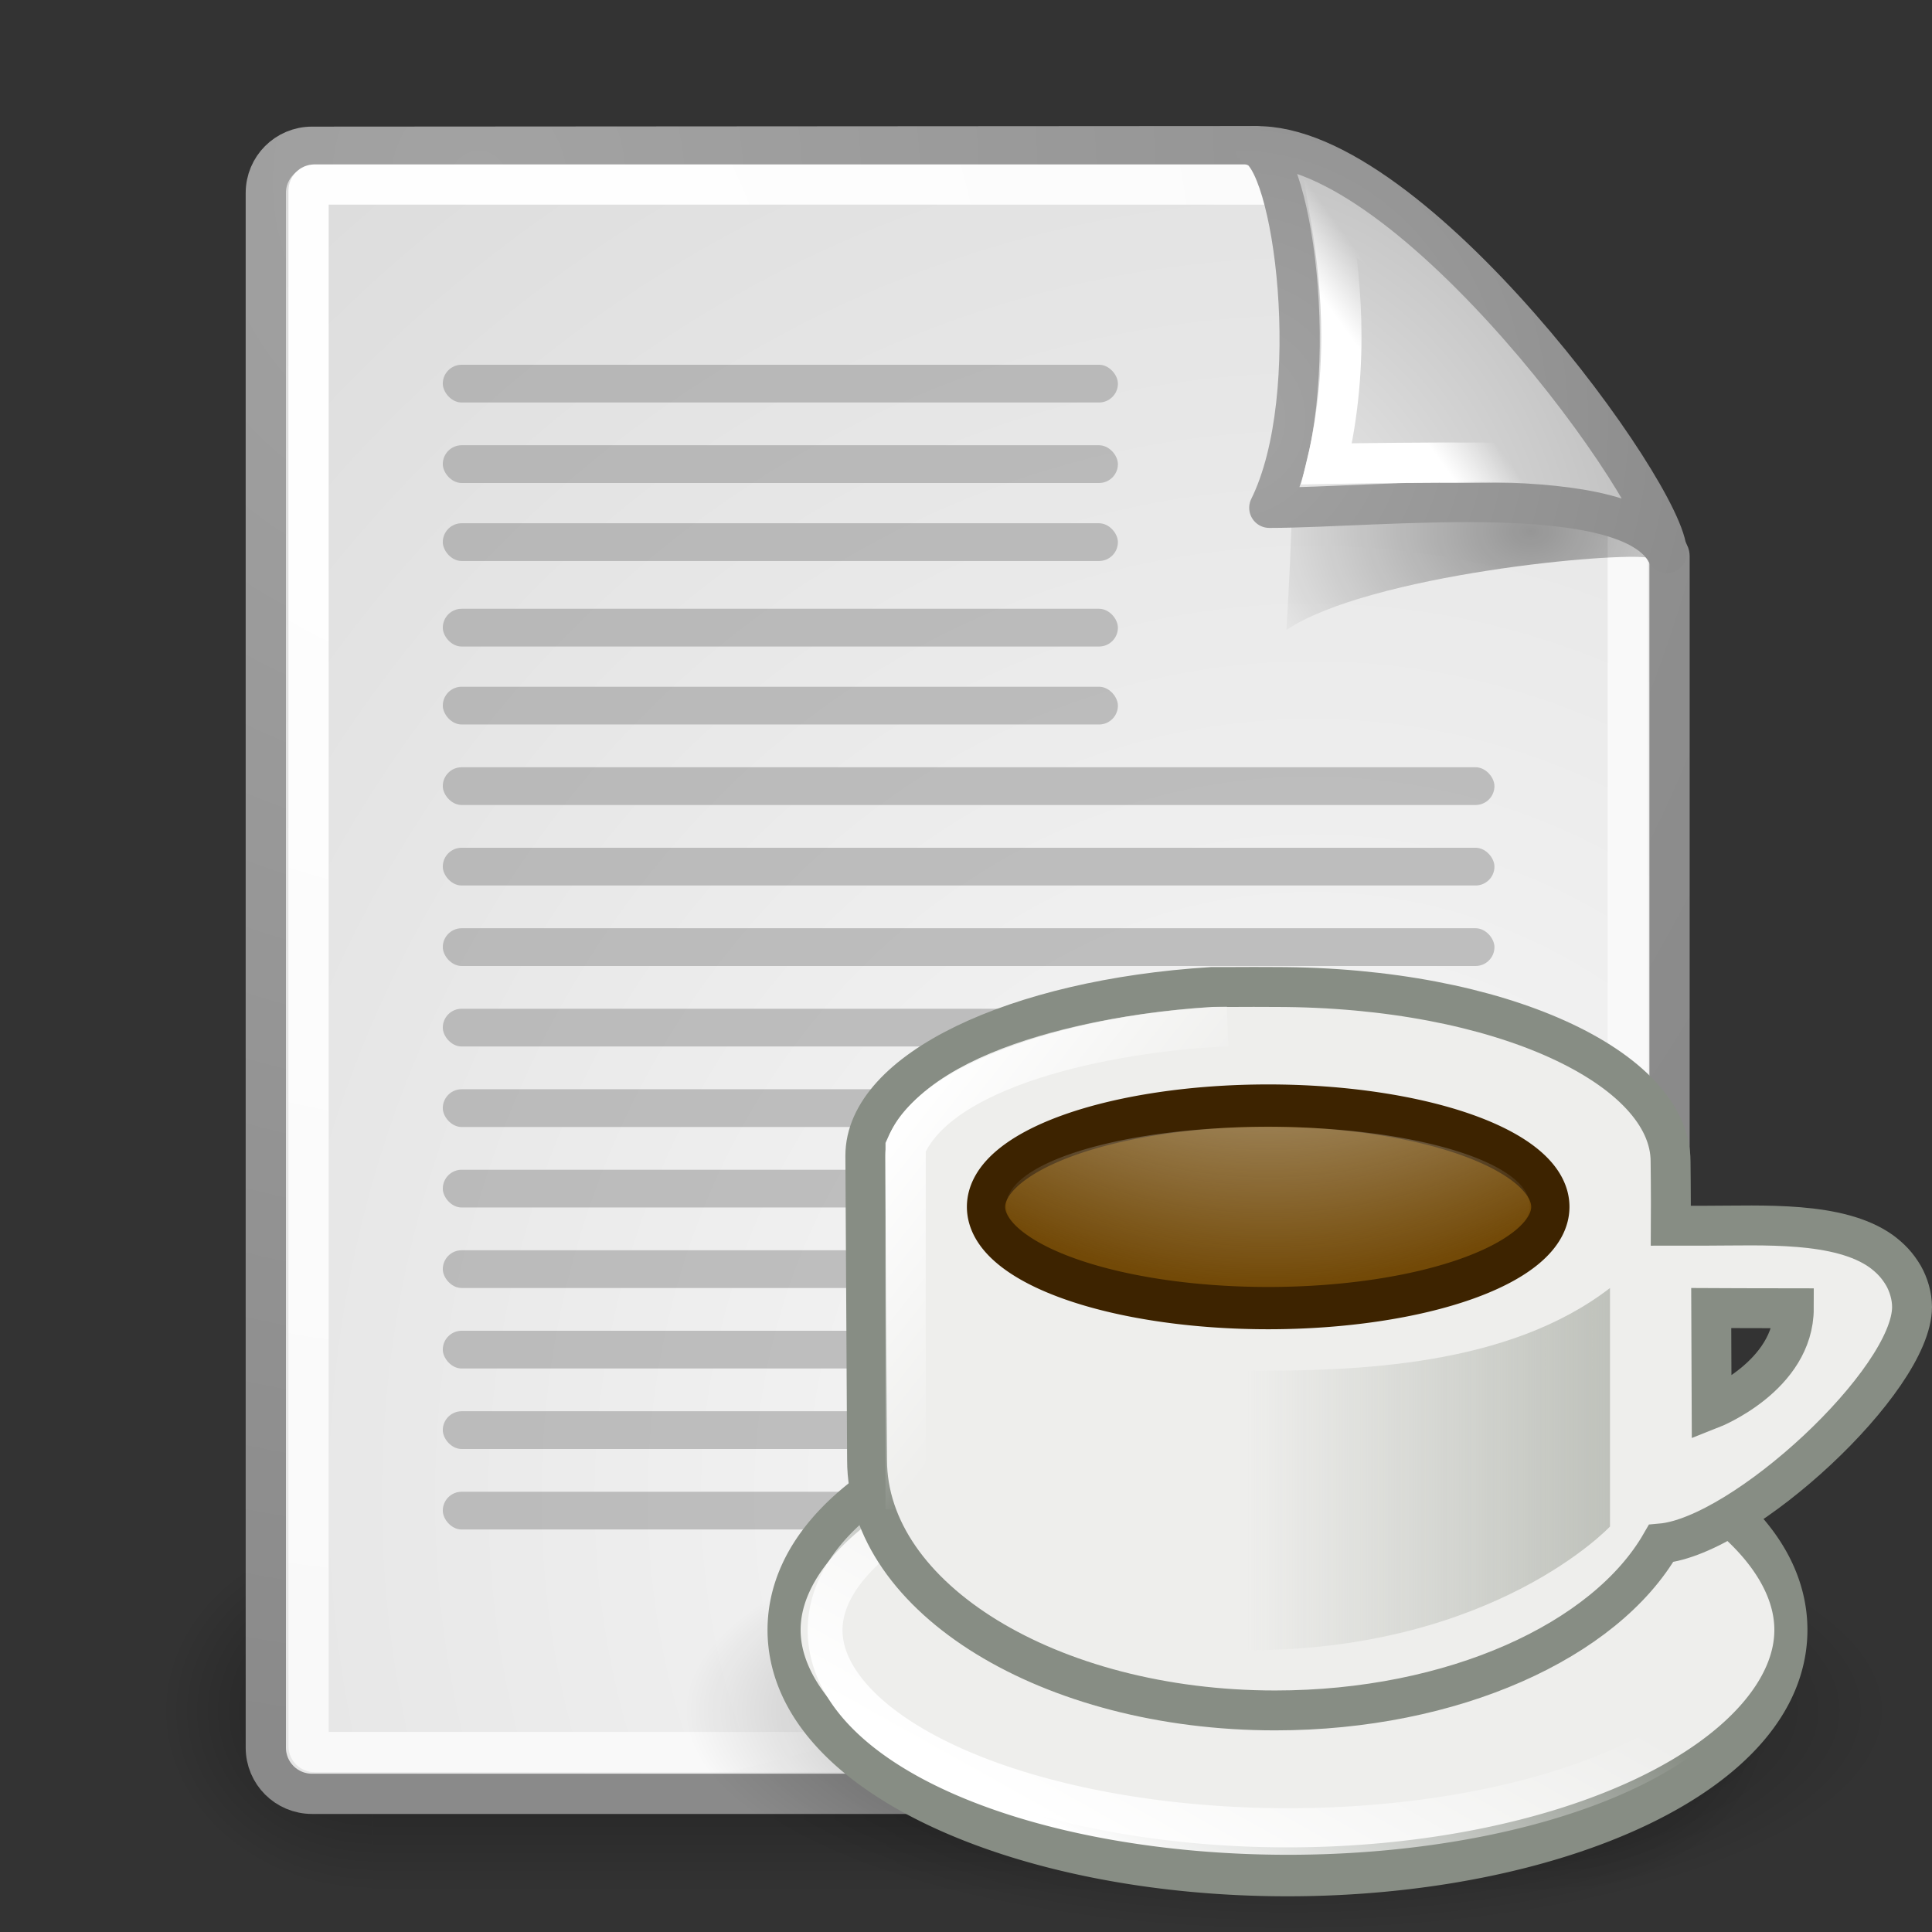 <?xml version="1.0" encoding="UTF-8" standalone="no"?>
<!-- Created with Inkscape (http://www.inkscape.org/) -->
<svg xmlns:dc="http://purl.org/dc/elements/1.1/" xmlns:cc="http://web.resource.org/cc/" xmlns:rdf="http://www.w3.org/1999/02/22-rdf-syntax-ns#" xmlns:svg="http://www.w3.org/2000/svg" xmlns="http://www.w3.org/2000/svg" xmlns:xlink="http://www.w3.org/1999/xlink" xmlns:sodipodi="http://sodipodi.sourceforge.net/DTD/sodipodi-0.dtd" xmlns:inkscape="http://www.inkscape.org/namespaces/inkscape" inkscape:export-ydpi="90" inkscape:export-xdpi="90" inkscape:export-filename="/media/hda1/Backup/Documentos/Vinicius/tango-icon-theme-code/scalable/text-x-java-source.png" sodipodi:docname="text-x-java-source.svg" sodipodi:docbase="/media/hda1/Backup/Documentos/Vinicius/tango-icon-theme-code/scalable" inkscape:version="0.45" sodipodi:version="0.32" id="svg249" height="48" width="48" version="1.0" inkscape:output_extension="org.inkscape.output.svg.inkscape" sodipodi:modified="true">
  <rect width="100%" height="100%" fill="#333333" stroke="none"/>
  <defs id="defs3">
    <linearGradient inkscape:collect="always" id="linearGradient8838">
      <stop style="stop-color:#000000;stop-opacity:1;" offset="0" id="stop8840"/>
      <stop style="stop-color:#000000;stop-opacity:0;" offset="1" id="stop8842"/>
    </linearGradient>
    <linearGradient inkscape:collect="always" id="linearGradient5265">
      <stop style="stop-color:#ffffff;stop-opacity:1;" offset="0" id="stop5267"/>
      <stop style="stop-color:#ffffff;stop-opacity:0;" offset="1" id="stop5269"/>
    </linearGradient>
    <linearGradient inkscape:collect="always" id="linearGradient2199">
      <stop style="stop-color:#babdb6;stop-opacity:1;" offset="0" id="stop2201"/>
      <stop style="stop-color:#babdb6;stop-opacity:0;" offset="1" id="stop2203"/>
    </linearGradient>
    <linearGradient inkscape:collect="always" id="linearGradient2837">
      <stop style="stop-color:#eeeeec;stop-opacity:1;" offset="0" id="stop2839"/>
      <stop style="stop-color:#eeeeec;stop-opacity:0;" offset="1" id="stop2841"/>
    </linearGradient>
    <linearGradient inkscape:collect="always" id="linearGradient7215">
      <stop style="stop-color:#ffffff;stop-opacity:1;" offset="0" id="stop7217"/>
      <stop style="stop-color:#ffffff;stop-opacity:0;" offset="1" id="stop7219"/>
    </linearGradient>
    <linearGradient inkscape:collect="always" id="linearGradient4790">
      <stop style="stop-color:#000000;stop-opacity:1;" offset="0" id="stop4792"/>
      <stop style="stop-color:#000000;stop-opacity:0;" offset="1" id="stop4794"/>
    </linearGradient>
    <linearGradient inkscape:collect="always" id="linearGradient2251">
      <stop style="stop-color:#ffffff;stop-opacity:1;" offset="0" id="stop2253"/>
      <stop style="stop-color:#ffffff;stop-opacity:0;" offset="1" id="stop2255"/>
    </linearGradient>
    <linearGradient inkscape:collect="always" xlink:href="#linearGradient2251" id="linearGradient8166" gradientUnits="userSpaceOnUse" gradientTransform="matrix(-3.277938e-2,-0.999,0.999,-3.277938e-2,-0.71,45.063)" x1="33.396" y1="36.921" x2="34.17" y2="38.07"/>
    <linearGradient id="linearGradient15662">
      <stop id="stop15664" offset="0" style="stop-color:#ffffff;stop-opacity:1;"/>
      <stop id="stop15666" offset="1" style="stop-color:#f8f8f8;stop-opacity:1;"/>
    </linearGradient>
    <linearGradient id="linearGradient269">
      <stop id="stop270" offset="0" style="stop-color:#a3a3a3;stop-opacity:1;"/>
      <stop id="stop271" offset="1" style="stop-color:#8a8a8a;stop-opacity:1;"/>
    </linearGradient>
    <linearGradient id="linearGradient259">
      <stop id="stop260" offset="0" style="stop-color:#fafafa;stop-opacity:1;"/>
      <stop id="stop261" offset="1" style="stop-color:#bbbbbb;stop-opacity:1;"/>
    </linearGradient>
    <radialGradient inkscape:collect="always" xlink:href="#linearGradient269" id="radialGradient15656" gradientUnits="userSpaceOnUse" gradientTransform="matrix(0.968,0,0,1.033,3.354,0.646)" cx="8.824" cy="3.756" fx="8.824" fy="3.756" r="37.752"/>
    <radialGradient inkscape:collect="always" xlink:href="#linearGradient259" id="radialGradient15658" gradientUnits="userSpaceOnUse" gradientTransform="scale(0.96,1.041)" cx="33.967" cy="35.737" fx="33.967" fy="35.737" r="86.708"/>
    <radialGradient inkscape:collect="always" xlink:href="#linearGradient15662" id="radialGradient15668" gradientUnits="userSpaceOnUse" gradientTransform="matrix(0.968,0,0,1.033,3.354,0.646)" cx="8.144" cy="7.268" fx="8.144" fy="7.268" r="38.159"/>
    <radialGradient inkscape:collect="always" xlink:href="#linearGradient269" id="radialGradient5350" gradientUnits="userSpaceOnUse" gradientTransform="matrix(0.332,-2.3449e-17,2.501087e-17,0.354,20.105,9.582)" cx="31.863" cy="2.367" fx="31.863" fy="2.367" r="37.752"/>
    <radialGradient inkscape:collect="always" xlink:href="#linearGradient259" id="radialGradient5352" gradientUnits="userSpaceOnUse" gradientTransform="matrix(0.148,1.009137e-2,-1.104438e-2,0.162,25.06,12.817)" cx="30.654" cy="14.937" fx="30.654" fy="14.937" r="86.708"/>
    <radialGradient inkscape:collect="always" xlink:href="#linearGradient4790" id="radialGradient4796" cx="37.03" cy="12.989" fx="37.03" fy="12.989" r="4.293" gradientTransform="matrix(1.745,2.313551e-22,-1.663e-22,1.284,-26.583,-3.478)" gradientUnits="userSpaceOnUse"/>
    <linearGradient id="linearGradient3688" inkscape:collect="always">
      <stop id="stop3690" offset="0" style="stop-color:black;stop-opacity:1;"/>
      <stop id="stop3692" offset="1" style="stop-color:black;stop-opacity:0;"/>
    </linearGradient>
    <linearGradient id="linearGradient3702">
      <stop id="stop3704" offset="0" style="stop-color:black;stop-opacity:0;"/>
      <stop style="stop-color:black;stop-opacity:1;" offset="0.5" id="stop3710"/>
      <stop id="stop3706" offset="1" style="stop-color:black;stop-opacity:0;"/>
    </linearGradient>
    <radialGradient inkscape:collect="always" xlink:href="#linearGradient3688" id="radialGradient2088" gradientUnits="userSpaceOnUse" gradientTransform="matrix(2.004,0,0,1.4,27.988,-17.4)" cx="4.993" cy="43.5" fx="4.993" fy="43.5" r="2.5"/>
    <radialGradient inkscape:collect="always" xlink:href="#linearGradient3688" id="radialGradient2090" gradientUnits="userSpaceOnUse" gradientTransform="matrix(2.004,0,0,1.4,-20.012,-104.4)" cx="4.993" cy="43.5" fx="4.993" fy="43.5" r="2.5"/>
    <linearGradient inkscape:collect="always" xlink:href="#linearGradient3702" id="linearGradient2092" gradientUnits="userSpaceOnUse" x1="25.058" y1="47.028" x2="25.058" y2="39.999"/>
    <radialGradient inkscape:collect="always" xlink:href="#linearGradient8838" id="radialGradient7503" gradientUnits="userSpaceOnUse" gradientTransform="matrix(1,0,0,0.341,0,3.047)" cx="62.625" cy="4.625" fx="62.625" fy="4.625" r="10.625"/>
    <linearGradient inkscape:collect="always" xlink:href="#linearGradient5265" id="linearGradient7505" gradientUnits="userSpaceOnUse" x1="7.134" y1="11.046" x2="8.352" y2="8.131"/>
    <linearGradient inkscape:collect="always" xlink:href="#linearGradient2199" id="linearGradient7507" gradientUnits="userSpaceOnUse" gradientTransform="matrix(1.168,0,0,1.498,68.138,20.362)" x1="17.798" y1="15.786" x2="9.277" y2="15.786"/>
    <radialGradient inkscape:collect="always" xlink:href="#linearGradient2837" id="radialGradient7511" gradientUnits="userSpaceOnUse" gradientTransform="matrix(2.123,0,0,2.077,-10.827,2.828)" cx="9.612" cy="-1.001" fx="9.612" fy="-1.001" r="4.975"/>
    <linearGradient inkscape:collect="always" xlink:href="#linearGradient7215" id="linearGradient7513" gradientUnits="userSpaceOnUse" gradientTransform="translate(8.98,8.839)" x1="61" y1="27.07" x2="65.778" y2="30.852"/>
    <radialGradient inkscape:collect="always" xlink:href="#linearGradient8838" id="radialGradient8610" gradientUnits="userSpaceOnUse" gradientTransform="matrix(1,0,0,0.341,0,3.047)" cx="62.625" cy="4.625" fx="62.625" fy="4.625" r="10.625"/>
    <linearGradient inkscape:collect="always" xlink:href="#linearGradient5265" id="linearGradient8612" gradientUnits="userSpaceOnUse" x1="7.134" y1="11.046" x2="8.352" y2="8.131"/>
    <linearGradient inkscape:collect="always" xlink:href="#linearGradient2199" id="linearGradient8614" gradientUnits="userSpaceOnUse" gradientTransform="matrix(1.149,0,0,1.498,70.253,19.809)" x1="17.798" y1="15.786" x2="9.277" y2="15.786"/>
    <radialGradient inkscape:collect="always" xlink:href="#linearGradient2837" id="radialGradient8616" gradientUnits="userSpaceOnUse" gradientTransform="matrix(2.123,0,0,2.077,-10.827,2.828)" cx="9.612" cy="-1.001" fx="9.612" fy="-1.001" r="4.975"/>
    <linearGradient inkscape:collect="always" xlink:href="#linearGradient7215" id="linearGradient8618" gradientUnits="userSpaceOnUse" gradientTransform="matrix(1.014,0,0,0.986,8.383,9.099)" x1="61" y1="27.07" x2="65.778" y2="30.852"/>
  </defs>
  <sodipodi:namedview inkscape:window-y="26" inkscape:window-x="0" inkscape:window-height="688" inkscape:window-width="1024" inkscape:document-units="px" inkscape:grid-bbox="true" showgrid="false" inkscape:current-layer="layer2" inkscape:cy="3.9227066" inkscape:cx="40.943671" inkscape:zoom="1" inkscape:pageshadow="2" inkscape:pageopacity="0.0" borderopacity="1" bordercolor="#666666" pagecolor="#ffffff" id="base" inkscape:showpageshadow="false" showborder="false"/>
  <g inkscape:groupmode="layer" id="layer6" inkscape:label="Shadow">
    <g style="display:inline" id="g2033" inkscape:label="Shadow">
      <g id="g3712" style="opacity:0.4" transform="matrix(1.053,0,0,1.286,-1.263,-13.429)">
        <rect y="40" x="38" height="7" width="5" id="rect2801" style="opacity:1;fill:url(#radialGradient2088);fill-opacity:1;stroke:none;stroke-width:1;stroke-linecap:round;stroke-linejoin:miter;stroke-miterlimit:4;stroke-dasharray:none;stroke-opacity:1"/>
        <rect transform="scale(-1,-1)" y="-47" x="-10" height="7" width="5" id="rect3696" style="opacity:1;fill:url(#radialGradient2090);fill-opacity:1;stroke:none;stroke-width:1;stroke-linecap:round;stroke-linejoin:miter;stroke-miterlimit:4;stroke-dasharray:none;stroke-opacity:1"/>
        <rect y="40" x="10" height="7" width="28" id="rect3700" style="opacity:1;fill:url(#linearGradient2092);fill-opacity:1;stroke:none;stroke-width:1;stroke-linecap:round;stroke-linejoin:miter;stroke-miterlimit:4;stroke-dasharray:none;stroke-opacity:1"/>
      </g>
    </g>
  </g>
  <g style="display:inline" inkscape:groupmode="layer" inkscape:label="Base" id="layer1">
    <path style="color:#000000;fill:url(#radialGradient15658);fill-opacity:1;fill-rule:nonzero;stroke:url(#radialGradient15656);stroke-width:1;stroke-linecap:round;stroke-linejoin:round;marker:none;marker-start:none;marker-mid:none;marker-end:none;stroke-miterlimit:4;stroke-dashoffset:0;stroke-opacity:1;visibility:visible;display:block;overflow:visible" d="M 7.753,3.646 L 31.2,3.631 C 31.2,3.631 41.479,13.175 41.479,13.811 L 41.479,43.418 C 41.479,44.054 40.966,44.567 40.33,44.567 L 7.753,44.567 C 7.116,44.567 6.604,44.054 6.604,43.418 L 6.604,4.795 C 6.604,4.159 7.116,3.646 7.753,3.646 z " id="rect15391" sodipodi:nodetypes="ccccccccc"/>
    <path style="color:#000000;fill:none;fill-opacity:1;fill-rule:nonzero;stroke:url(#radialGradient15668);stroke-width:1;stroke-linecap:round;stroke-linejoin:round;marker:none;marker-start:none;marker-mid:none;marker-end:none;stroke-miterlimit:4;stroke-dashoffset:0;stroke-opacity:1;visibility:visible;display:block;overflow:visible" d="M 7.815,4.584 L 32.691,4.584 C 32.691,4.584 40.442,12.605 40.442,12.688 L 40.442,43.381 C 40.442,43.464 40.375,43.53 40.293,43.53 L 7.815,43.53 C 7.733,43.53 7.666,43.464 7.666,43.381 L 7.666,4.733 C 7.666,4.65 7.733,4.584 7.815,4.584 z " id="rect15660" sodipodi:nodetypes="ccccccccc"/>
  </g>
  <g inkscape:groupmode="layer" id="layer5" inkscape:label="Text" style="display:inline">
    <path inkscape:r_cy="true" inkscape:r_cx="true" style="opacity:0.357;color:#000000;fill:url(#radialGradient4796);fill-opacity:1;fill-rule:evenodd;stroke:none;stroke-width:1;stroke-linecap:butt;stroke-linejoin:miter;marker:none;marker-start:none;marker-mid:none;marker-end:none;stroke-miterlimit:4;stroke-dasharray:none;stroke-dashoffset:0;stroke-opacity:1;visibility:visible;display:inline;overflow:visible" d="M 40.985,13.861 C 40.257,12.515 34.882,10.131 32.085,9.331 C 32.254,10.904 31.962,15.649 31.962,15.649 C 34.024,14.274 40.204,13.699 40.985,13.861 z " id="path5348" sodipodi:nodetypes="cccc"/>
    <path style="opacity:1;color:#000000;fill:url(#radialGradient5352);fill-opacity:1;fill-rule:nonzero;stroke:url(#radialGradient5350);stroke-width:1;stroke-linecap:butt;stroke-linejoin:round;marker:none;marker-start:none;marker-mid:none;marker-end:none;stroke-miterlimit:4;stroke-dasharray:none;stroke-dashoffset:0;stroke-opacity:1;visibility:visible;display:block;overflow:visible" d="M 41.411,13.739 C 41.424,12.324 35.058,3.532 31.175,3.635 C 32.148,3.868 32.926,9.804 31.536,12.616 C 34.286,12.616 40.447,11.881 41.411,13.739 z " id="path2210" sodipodi:nodetypes="cccc" inkscape:r_cx="true" inkscape:r_cy="true"/>
    <path sodipodi:nodetypes="cccc" id="path2247" d="M 39.122,11.586 C 38.393,10.24 34.963,6.517 33.04,5.28 C 33.279,6.705 33.577,8.962 32.962,11.524 C 32.962,11.524 38.341,11.424 39.122,11.586 z " style="opacity:1;color:#000000;fill:none;fill-opacity:1;fill-rule:evenodd;stroke:url(#linearGradient8166);stroke-width:1;stroke-linecap:butt;stroke-linejoin:miter;marker:none;marker-start:none;marker-mid:none;marker-end:none;stroke-miterlimit:4;stroke-dasharray:none;stroke-dashoffset:0;stroke-opacity:1;visibility:visible;display:inline;overflow:visible" inkscape:r_cx="true" inkscape:r_cy="true"/>
    <g id="g4851" style="opacity:0.511" transform="matrix(0.929,0,0,1,1.711,0)" inkscape:r_cx="true" inkscape:r_cy="true">
      <rect style="opacity:1;color:#000000;fill:#8d8d8d;fill-opacity:1;fill-rule:evenodd;stroke:none;stroke-width:1px;stroke-linecap:round;stroke-linejoin:round;marker:none;marker-start:none;marker-mid:none;marker-end:none;stroke-miterlimit:4;stroke-dasharray:none;stroke-dashoffset:0;stroke-opacity:1;visibility:visible;display:inline;overflow:visible" id="rect4819" width="18.055" height="0.938" x="10" y="9.062" inkscape:r_cx="true" inkscape:r_cy="true" rx="0.505" ry="0.469"/>
      <rect ry="0.469" rx="0.505" inkscape:r_cy="true" inkscape:r_cx="true" y="11.062" x="10" height="0.938" width="18.055" id="rect4821" style="opacity:1;color:#000000;fill:#8d8d8d;fill-opacity:1;fill-rule:evenodd;stroke:none;stroke-width:1px;stroke-linecap:round;stroke-linejoin:round;marker:none;marker-start:none;marker-mid:none;marker-end:none;stroke-miterlimit:4;stroke-dasharray:none;stroke-dashoffset:0;stroke-opacity:1;visibility:visible;display:inline;overflow:visible"/>
      <rect style="opacity:1;color:#000000;fill:#8d8d8d;fill-opacity:1;fill-rule:evenodd;stroke:none;stroke-width:1px;stroke-linecap:round;stroke-linejoin:round;marker:none;marker-start:none;marker-mid:none;marker-end:none;stroke-miterlimit:4;stroke-dasharray:none;stroke-dashoffset:0;stroke-opacity:1;visibility:visible;display:inline;overflow:visible" id="rect4823" width="18.055" height="0.938" x="10" y="13" inkscape:r_cx="true" inkscape:r_cy="true" rx="0.505" ry="0.469"/>
      <rect ry="0.469" rx="0.505" inkscape:r_cy="true" inkscape:r_cx="true" y="15.125" x="10" height="0.938" width="18.055" id="rect4825" style="opacity:1;color:#000000;fill:#8d8d8d;fill-opacity:1;fill-rule:evenodd;stroke:none;stroke-width:1px;stroke-linecap:round;stroke-linejoin:round;marker:none;marker-start:none;marker-mid:none;marker-end:none;stroke-miterlimit:4;stroke-dasharray:none;stroke-dashoffset:0;stroke-opacity:1;visibility:visible;display:inline;overflow:visible"/>
      <rect style="opacity:1;color:#000000;fill:#8d8d8d;fill-opacity:1;fill-rule:evenodd;stroke:none;stroke-width:1px;stroke-linecap:round;stroke-linejoin:round;marker:none;marker-start:none;marker-mid:none;marker-end:none;stroke-miterlimit:4;stroke-dasharray:none;stroke-dashoffset:0;stroke-opacity:1;visibility:visible;display:inline;overflow:visible" id="rect4827" width="28.125" height="0.938" x="10" y="19.062" inkscape:r_cx="true" inkscape:r_cy="true" rx="0.505" ry="0.469"/>
      <rect ry="0.469" rx="0.505" inkscape:r_cy="true" inkscape:r_cx="true" y="17.062" x="10" height="0.938" width="18.055" id="rect4829" style="opacity:1;color:#000000;fill:#8d8d8d;fill-opacity:1;fill-rule:evenodd;stroke:none;stroke-width:1px;stroke-linecap:round;stroke-linejoin:round;marker:none;marker-start:none;marker-mid:none;marker-end:none;stroke-miterlimit:4;stroke-dasharray:none;stroke-dashoffset:0;stroke-opacity:1;visibility:visible;display:inline;overflow:visible"/>
      <rect ry="0.469" rx="0.505" inkscape:r_cy="true" inkscape:r_cx="true" y="21.062" x="10" height="0.938" width="28.125" id="rect4831" style="opacity:1;color:#000000;fill:#8d8d8d;fill-opacity:1;fill-rule:evenodd;stroke:none;stroke-width:1px;stroke-linecap:round;stroke-linejoin:round;marker:none;marker-start:none;marker-mid:none;marker-end:none;stroke-miterlimit:4;stroke-dasharray:none;stroke-dashoffset:0;stroke-opacity:1;visibility:visible;display:inline;overflow:visible"/>
      <rect ry="0.469" rx="0.505" inkscape:r_cy="true" inkscape:r_cx="true" y="23.062" x="10" height="0.938" width="28.125" id="rect4833" style="opacity:1;color:#000000;fill:#8d8d8d;fill-opacity:1;fill-rule:evenodd;stroke:none;stroke-width:1px;stroke-linecap:round;stroke-linejoin:round;marker:none;marker-start:none;marker-mid:none;marker-end:none;stroke-miterlimit:4;stroke-dasharray:none;stroke-dashoffset:0;stroke-opacity:1;visibility:visible;display:inline;overflow:visible"/>
      <rect style="opacity:1;color:#000000;fill:#8d8d8d;fill-opacity:1;fill-rule:evenodd;stroke:none;stroke-width:1px;stroke-linecap:round;stroke-linejoin:round;marker:none;marker-start:none;marker-mid:none;marker-end:none;stroke-miterlimit:4;stroke-dasharray:none;stroke-dashoffset:0;stroke-opacity:1;visibility:visible;display:inline;overflow:visible" id="rect4835" width="28.125" height="0.938" x="10" y="25.062" inkscape:r_cx="true" inkscape:r_cy="true" rx="0.505" ry="0.469"/>
      <rect style="opacity:1;color:#000000;fill:#8d8d8d;fill-opacity:1;fill-rule:evenodd;stroke:none;stroke-width:1px;stroke-linecap:round;stroke-linejoin:round;marker:none;marker-start:none;marker-mid:none;marker-end:none;stroke-miterlimit:4;stroke-dasharray:none;stroke-dashoffset:0;stroke-opacity:1;visibility:visible;display:inline;overflow:visible" id="rect4837" width="28.125" height="0.938" x="10" y="27.062" inkscape:r_cx="true" inkscape:r_cy="true" rx="0.505" ry="0.469"/>
      <rect ry="0.469" rx="0.505" inkscape:r_cy="true" inkscape:r_cx="true" y="29.062" x="10" height="0.938" width="28.125" id="rect4839" style="opacity:1;color:#000000;fill:#8d8d8d;fill-opacity:1;fill-rule:evenodd;stroke:none;stroke-width:1px;stroke-linecap:round;stroke-linejoin:round;marker:none;marker-start:none;marker-mid:none;marker-end:none;stroke-miterlimit:4;stroke-dasharray:none;stroke-dashoffset:0;stroke-opacity:1;visibility:visible;display:inline;overflow:visible"/>
      <rect ry="0.469" rx="0.505" inkscape:r_cy="true" inkscape:r_cx="true" y="31.062" x="10" height="0.938" width="28.125" id="rect4841" style="opacity:1;color:#000000;fill:#8d8d8d;fill-opacity:1;fill-rule:evenodd;stroke:none;stroke-width:1px;stroke-linecap:round;stroke-linejoin:round;marker:none;marker-start:none;marker-mid:none;marker-end:none;stroke-miterlimit:4;stroke-dasharray:none;stroke-dashoffset:0;stroke-opacity:1;visibility:visible;display:inline;overflow:visible"/>
      <rect style="opacity:1;color:#000000;fill:#8d8d8d;fill-opacity:1;fill-rule:evenodd;stroke:none;stroke-width:1px;stroke-linecap:round;stroke-linejoin:round;marker:none;marker-start:none;marker-mid:none;marker-end:none;stroke-miterlimit:4;stroke-dasharray:none;stroke-dashoffset:0;stroke-opacity:1;visibility:visible;display:inline;overflow:visible" id="rect4843" width="28.125" height="0.938" x="10" y="33.062" inkscape:r_cx="true" inkscape:r_cy="true" rx="0.505" ry="0.469"/>
      <rect style="opacity:1;color:#000000;fill:#8d8d8d;fill-opacity:1;fill-rule:evenodd;stroke:none;stroke-width:1px;stroke-linecap:round;stroke-linejoin:round;marker:none;marker-start:none;marker-mid:none;marker-end:none;stroke-miterlimit:4;stroke-dasharray:none;stroke-dashoffset:0;stroke-opacity:1;visibility:visible;display:inline;overflow:visible" id="rect4845" width="28.125" height="0.938" x="10" y="35.062" inkscape:r_cx="true" inkscape:r_cy="true" rx="0.505" ry="0.469"/>
      <rect style="opacity:1;color:#000000;fill:#8d8d8d;fill-opacity:1;fill-rule:evenodd;stroke:none;stroke-width:1px;stroke-linecap:round;stroke-linejoin:round;marker:none;marker-start:none;marker-mid:none;marker-end:none;stroke-miterlimit:4;stroke-dasharray:none;stroke-dashoffset:0;stroke-opacity:1;visibility:visible;display:inline;overflow:visible" id="rect4849" width="13.812" height="0.938" x="10" y="37.062" inkscape:r_cx="true" inkscape:r_cy="true" rx="0.505" ry="0.469"/>
    </g>
  </g>
  <g inkscape:groupmode="layer" id="layer2" inkscape:label="emblem">
    <g id="g7492" transform="translate(-47.98,-7.839)">
      <path transform="matrix(1.412,0,0,1.517,-8.432,43.322)" d="M 73.25 4.625 A 10.625 3.625 0 1 1  52,4.625 A 10.625 3.625 0 1 1  73.25 4.625 z" sodipodi:ry="3.625" sodipodi:rx="10.625" sodipodi:cy="4.625" sodipodi:cx="62.625" id="path2845" style="opacity:0.56;color:#000000;fill:url(#radialGradient7503);fill-opacity:1;fill-rule:evenodd;stroke:none;stroke-width:1;stroke-linecap:butt;stroke-linejoin:round;marker:none;marker-start:none;marker-mid:none;marker-end:none;stroke-miterlimit:4;stroke-dasharray:none;stroke-dashoffset:0;stroke-opacity:1;visibility:visible;display:inline;overflow:visible" sodipodi:type="arc"/>
      <path transform="matrix(2.514,0,0,3.717,55.893,13.212)" d="M 14.551 9.449 A 4.975 1.617 0 1 1  4.601,9.449 A 4.975 1.617 0 1 1  14.551 9.449 z" sodipodi:ry="1.6167368" sodipodi:rx="4.9745746" sodipodi:cy="9.4493694" sodipodi:cx="9.5760565" id="path4053" style="opacity:1;fill:#eeeeec;fill-opacity:1;stroke:#878d84;stroke-width:0.327;stroke-miterlimit:4;stroke-dasharray:none;stroke-opacity:1" sodipodi:type="arc"/>
      <path sodipodi:type="arc" style="opacity:1;fill:none;fill-opacity:1;stroke:url(#linearGradient7505);stroke-width:0.374;stroke-miterlimit:4;stroke-dasharray:none;stroke-opacity:1" id="path4286" sodipodi:cx="9.5760565" sodipodi:cy="9.4493694" sodipodi:rx="4.9745746" sodipodi:ry="1.6167368" d="M 14.551 9.449 A 4.975 1.617 0 1 1  4.601,9.449 A 4.975 1.617 0 1 1  14.551 9.449 z" transform="matrix(2.312,0,0,3.093,57.842,19.115)"/>
      <path sodipodi:nodetypes="ccsscsccsssscccccc" id="path4023" d="M 78.091,32.361 C 73.187,32.664 69.479,34.451 69.479,36.552 C 69.479,36.552 69.522,43.925 69.522,44.113 C 69.522,47.543 74.06,50.334 79.661,50.334 C 84.08,50.334 87.857,48.602 89.248,46.186 C 91.296,46.005 95.484,42.127 95.484,40.311 C 95.484,40.035 95.396,39.752 95.272,39.533 C 95.118,39.272 94.951,39.099 94.721,38.928 C 93.668,38.174 91.761,38.291 90.394,38.291 C 90.238,38.291 89.505,38.292 89.491,38.292 C 89.496,37.489 89.485,36.746 89.485,36.695 C 89.485,34.382 85.284,32.361 79.661,32.361 C 79.309,32.361 78.947,32.356 78.6,32.361 C 78.43,32.361 78.261,32.361 78.091,32.361 z M 90.495,40.337 C 90.495,40.337 91.754,40.343 92.547,40.343 C 92.547,42.035 90.505,42.839 90.505,42.839 L 90.495,40.337 z " style="opacity:1;fill:#eeeeec;fill-opacity:1;stroke:#878d84;stroke-width:0.991;stroke-miterlimit:4;stroke-dasharray:none;stroke-opacity:1"/>
      <path transform="matrix(1.409,0,0,1.556,65.995,23.12)" d="M 14.551 9.449 A 4.975 1.617 0 1 1  4.601,9.449 A 4.975 1.617 0 1 1  14.551 9.449 z" sodipodi:ry="1.6167368" sodipodi:rx="4.9745746" sodipodi:cy="9.4493694" sodipodi:cx="9.5760565" id="path4021" style="opacity:1;fill:#724907;fill-opacity:1;stroke:#3d2300;stroke-width:0.675;stroke-miterlimit:4;stroke-dasharray:none;stroke-opacity:1" sodipodi:type="arc"/>
      <path sodipodi:nodetypes="ccccc" id="rect4042" d="M 78.98,41.898 C 81.685,41.898 85.443,41.795 87.98,39.839 L 87.98,45.765 C 87.98,45.765 85.107,48.839 78.984,48.839 L 78.98,41.898 z " style="opacity:1;fill:url(#linearGradient7507);fill-opacity:1;stroke:none;stroke-width:1;stroke-miterlimit:4;stroke-opacity:1"/>
      <path transform="matrix(1.307,0,0,1.21,66.967,26.358)" d="M 14.551 9.449 A 4.975 1.617 0 1 1  4.601,9.449 A 4.975 1.617 0 1 1  14.551 9.449 z" sodipodi:ry="1.6167368" sodipodi:rx="4.9745746" sodipodi:cy="9.4493694" sodipodi:cx="9.5760565" id="path2835" style="opacity:1;fill:url(#radialGradient7511);fill-opacity:1;stroke:none;stroke-width:0.702;stroke-miterlimit:4;stroke-dasharray:none;stroke-opacity:1" sodipodi:type="arc"/>
      <path sodipodi:nodetypes="ccc" id="path6244" d="M 70.48,45.339 L 70.48,36.339 C 71.425,34.186 76.047,33.425 78.48,33.339" style="fill:none;fill-rule:evenodd;stroke:url(#linearGradient7513);stroke-width:1px;stroke-linecap:butt;stroke-linejoin:miter;stroke-opacity:1"/>
    </g>
  </g>
</svg>